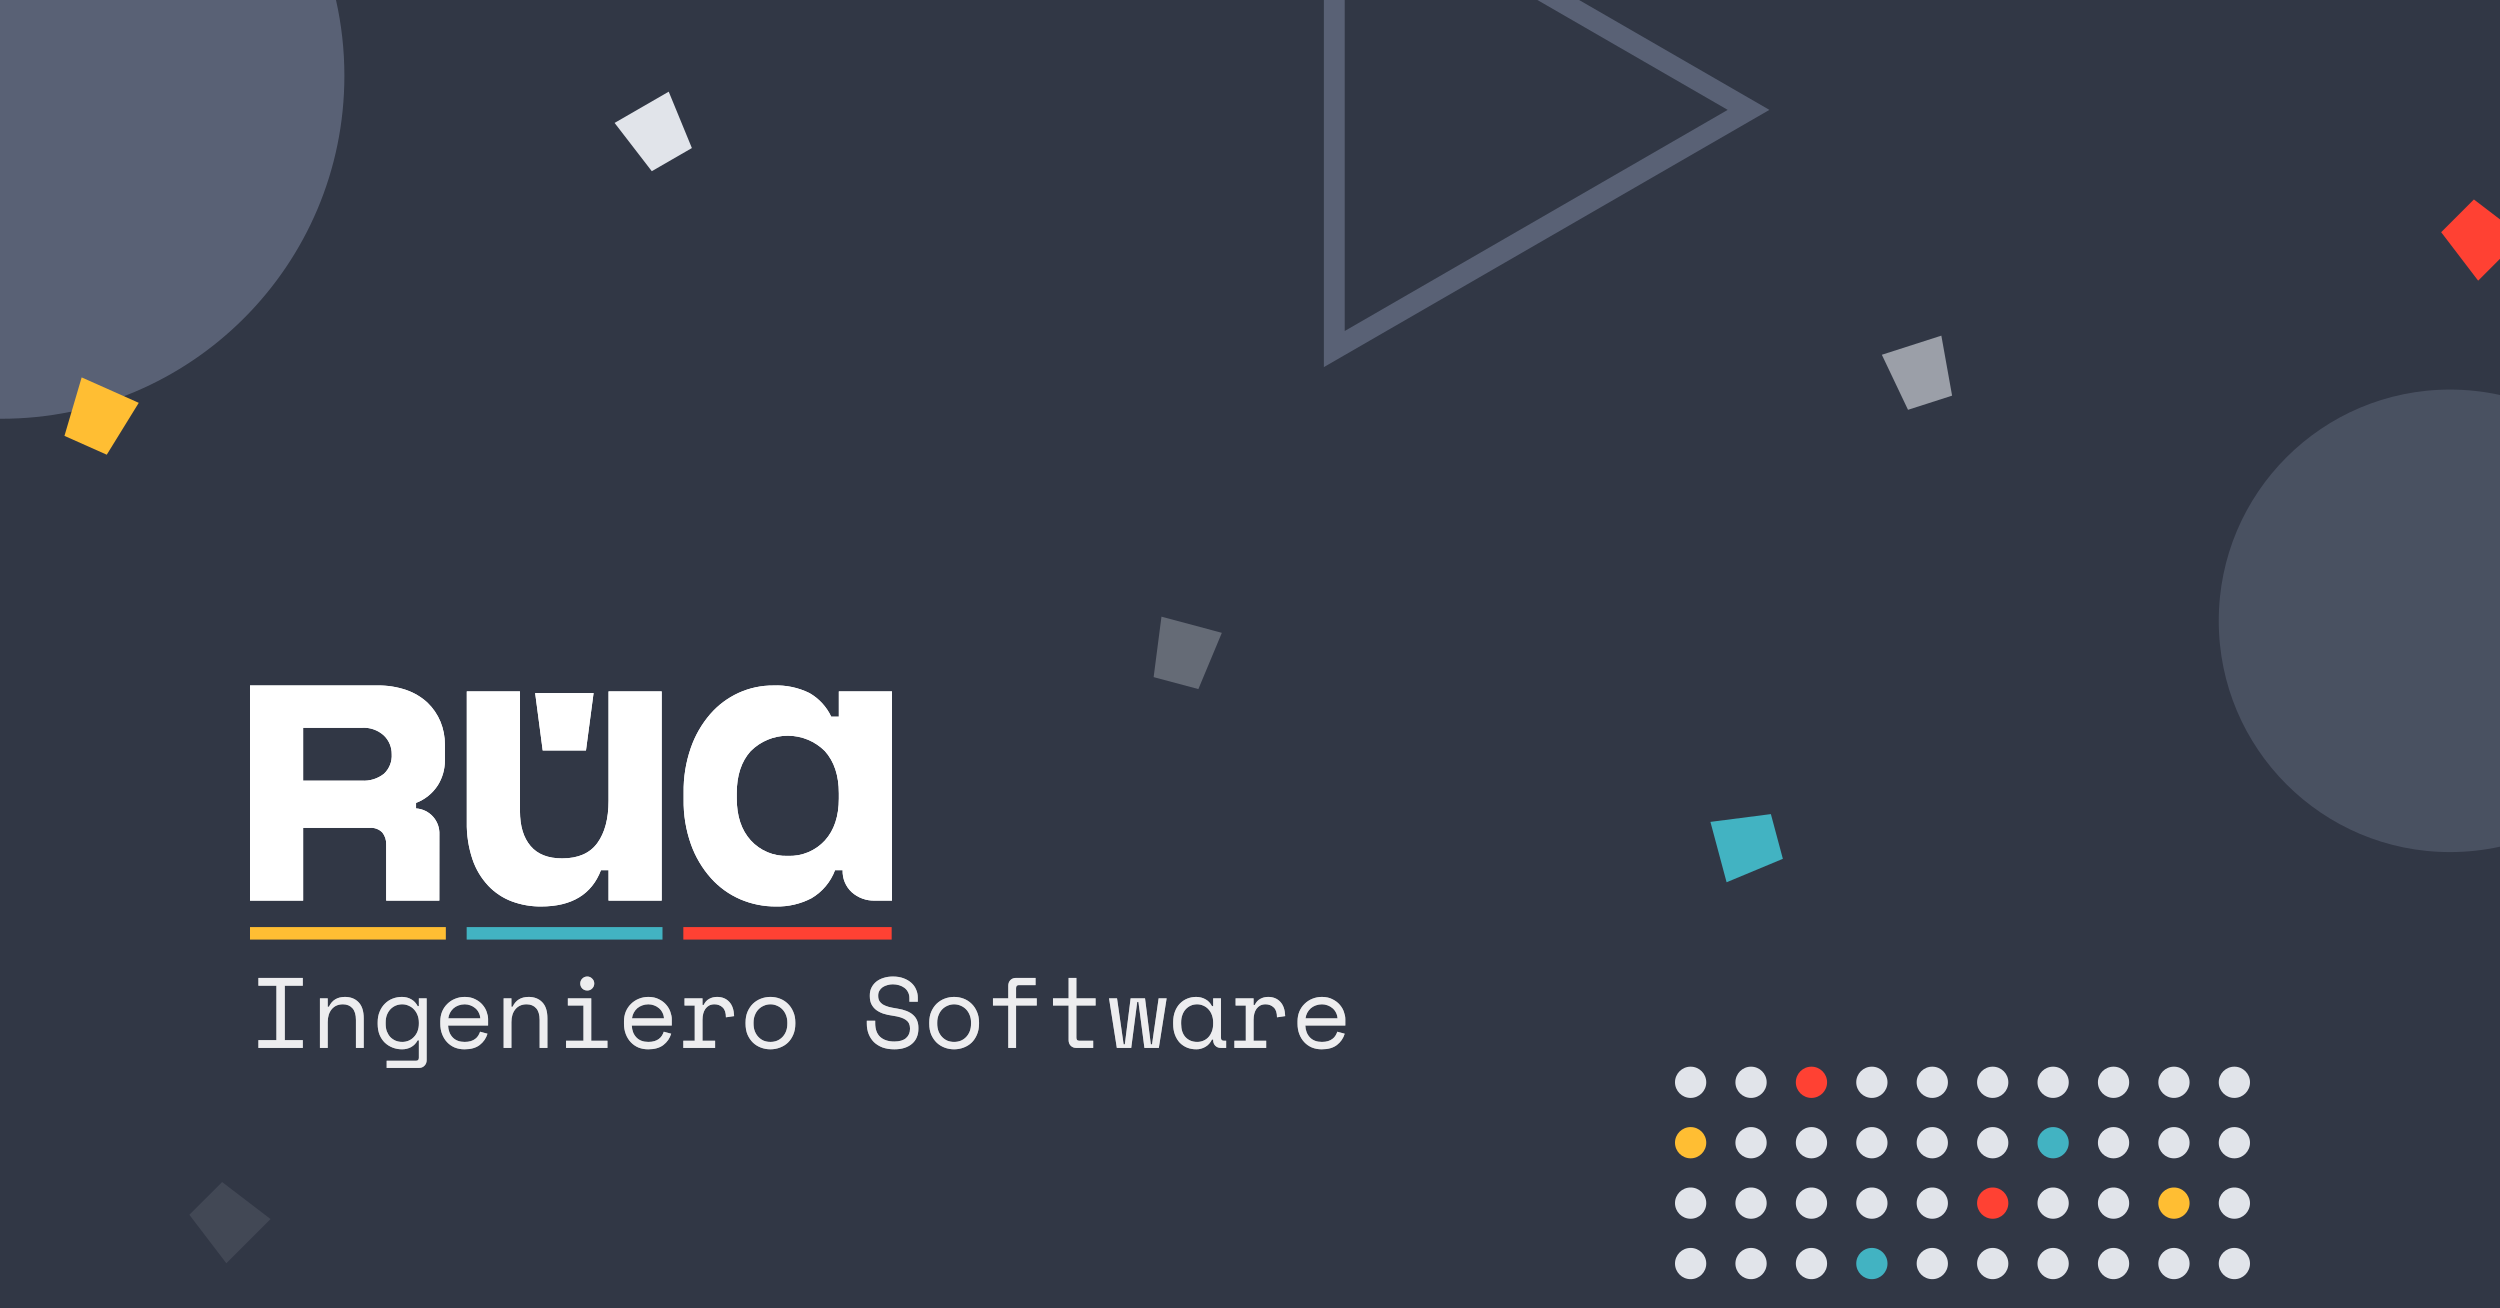 <svg width="1200" height="628" viewBox="0 0 1200 628" fill="none" xmlns="http://www.w3.org/2000/svg">
<rect width="1200" height="628" fill="#313745"/>
<path d="M124.032 469.4H145.344V473.144H136.704V499.256H145.344V503H124.032V499.256H132.672V473.144H124.032V469.4ZM157.311 503H153.567V479.192H157.311V483.224H157.887C159.359 480.088 161.919 478.52 165.567 478.52C168.319 478.52 170.511 479.384 172.143 481.112C173.775 482.808 174.591 485.368 174.591 488.792V503H170.847V489.56C170.847 487.064 170.287 485.192 169.167 483.944C168.047 482.696 166.527 482.072 164.607 482.072C162.335 482.072 160.543 482.856 159.231 484.424C157.951 485.96 157.311 488.024 157.311 490.616V503ZM201.053 499.352H200.477C199.709 500.792 198.653 501.88 197.309 502.616C195.997 503.32 194.557 503.672 192.989 503.672C191.389 503.672 189.885 503.4 188.477 502.856C187.069 502.312 185.821 501.528 184.733 500.504C183.677 499.48 182.829 498.216 182.189 496.712C181.581 495.176 181.277 493.432 181.277 491.48V490.712C181.277 488.792 181.597 487.08 182.237 485.576C182.877 484.04 183.725 482.76 184.781 481.736C185.837 480.68 187.069 479.88 188.477 479.336C189.885 478.792 191.357 478.52 192.893 478.52C194.621 478.52 196.125 478.904 197.405 479.672C198.717 480.408 199.741 481.496 200.477 482.936H201.053V479.192H204.797V508.856C204.797 509.944 204.445 510.84 203.741 511.544C203.069 512.248 202.189 512.6 201.101 512.6H185.597V509.144H199.757C200.621 509.144 201.053 508.664 201.053 507.704V499.352ZM193.085 500.12C194.205 500.12 195.245 499.912 196.205 499.496C197.165 499.08 197.997 498.488 198.701 497.72C199.437 496.952 200.013 496.04 200.429 494.984C200.845 493.896 201.053 492.696 201.053 491.384V490.808C201.053 489.528 200.845 488.36 200.429 487.304C200.013 486.216 199.437 485.288 198.701 484.52C197.997 483.752 197.149 483.16 196.157 482.744C195.197 482.296 194.173 482.072 193.085 482.072C191.965 482.072 190.909 482.28 189.917 482.696C188.957 483.112 188.109 483.704 187.373 484.472C186.669 485.24 186.109 486.152 185.693 487.208C185.309 488.264 185.117 489.432 185.117 490.712V491.48C185.117 492.824 185.309 494.024 185.693 495.08C186.109 496.136 186.669 497.048 187.373 497.816C188.109 498.552 188.957 499.128 189.917 499.544C190.877 499.928 191.933 500.12 193.085 500.12ZM215.084 492.248C215.18 494.616 215.916 496.52 217.292 497.96C218.668 499.4 220.588 500.12 223.052 500.12C224.172 500.12 225.148 499.992 225.98 499.736C226.812 499.48 227.516 499.128 228.092 498.68C228.7 498.232 229.18 497.72 229.532 497.144C229.916 496.536 230.22 495.896 230.444 495.224L233.996 496.184C233.324 498.392 232.076 500.2 230.252 501.608C228.46 502.984 226.028 503.672 222.956 503.672C221.26 503.672 219.692 503.384 218.252 502.808C216.844 502.2 215.628 501.352 214.604 500.264C213.58 499.176 212.78 497.88 212.204 496.376C211.628 494.872 211.34 493.208 211.34 491.384V490.232C211.34 488.568 211.628 487.016 212.204 485.576C212.812 484.136 213.644 482.904 214.7 481.88C215.756 480.824 216.988 480.008 218.396 479.432C219.836 478.824 221.388 478.52 223.052 478.52C225.004 478.52 226.684 478.888 228.092 479.624C229.532 480.328 230.7 481.208 231.596 482.264C232.524 483.32 233.196 484.472 233.612 485.72C234.06 486.968 234.284 488.12 234.284 489.176V492.248H215.084ZM223.052 482.072C221.996 482.072 221.004 482.248 220.076 482.6C219.18 482.92 218.38 483.384 217.676 483.992C217.004 484.6 216.444 485.32 215.996 486.152C215.58 486.952 215.308 487.832 215.18 488.792H230.54C230.476 487.768 230.22 486.84 229.772 486.008C229.356 485.176 228.796 484.472 228.092 483.896C227.42 483.32 226.636 482.872 225.74 482.552C224.876 482.232 223.98 482.072 223.052 482.072ZM245.483 503H241.739V479.192H245.483V483.224H246.059C247.531 480.088 250.091 478.52 253.739 478.52C256.491 478.52 258.683 479.384 260.315 481.112C261.947 482.808 262.763 485.368 262.763 488.792V503H259.019V489.56C259.019 487.064 258.459 485.192 257.339 483.944C256.219 482.696 254.699 482.072 252.779 482.072C250.507 482.072 248.715 482.856 247.403 484.424C246.123 485.96 245.483 488.024 245.483 490.616V503ZM278.521 472.088C278.521 471.16 278.841 470.376 279.481 469.736C280.153 469.064 280.953 468.728 281.881 468.728C282.809 468.728 283.593 469.064 284.233 469.736C284.905 470.376 285.241 471.16 285.241 472.088C285.241 473.016 284.905 473.816 284.233 474.488C283.593 475.128 282.809 475.448 281.881 475.448C280.953 475.448 280.153 475.128 279.481 474.488C278.841 473.816 278.521 473.016 278.521 472.088ZM271.705 499.544H280.057V482.648H272.569V479.192H283.801V499.544H291.577V503H271.705V499.544ZM303.256 492.248C303.352 494.616 304.088 496.52 305.464 497.96C306.84 499.4 308.76 500.12 311.224 500.12C312.344 500.12 313.32 499.992 314.152 499.736C314.984 499.48 315.688 499.128 316.264 498.68C316.872 498.232 317.352 497.72 317.704 497.144C318.088 496.536 318.392 495.896 318.616 495.224L322.168 496.184C321.496 498.392 320.248 500.2 318.424 501.608C316.632 502.984 314.2 503.672 311.128 503.672C309.432 503.672 307.864 503.384 306.424 502.808C305.016 502.2 303.8 501.352 302.776 500.264C301.752 499.176 300.952 497.88 300.376 496.376C299.8 494.872 299.512 493.208 299.512 491.384V490.232C299.512 488.568 299.8 487.016 300.376 485.576C300.984 484.136 301.816 482.904 302.872 481.88C303.928 480.824 305.16 480.008 306.568 479.432C308.008 478.824 309.56 478.52 311.224 478.52C313.176 478.52 314.856 478.888 316.264 479.624C317.704 480.328 318.872 481.208 319.768 482.264C320.696 483.32 321.368 484.472 321.784 485.72C322.232 486.968 322.456 488.12 322.456 489.176V492.248H303.256ZM311.224 482.072C310.168 482.072 309.176 482.248 308.248 482.6C307.352 482.92 306.552 483.384 305.848 483.992C305.176 484.6 304.616 485.32 304.168 486.152C303.752 486.952 303.48 487.832 303.352 488.792H318.712C318.648 487.768 318.392 486.84 317.944 486.008C317.528 485.176 316.968 484.472 316.264 483.896C315.592 483.32 314.808 482.872 313.912 482.552C313.048 482.232 312.152 482.072 311.224 482.072ZM328.566 479.192H337.206V482.36H337.782C338.39 481.048 339.254 480.088 340.374 479.48C341.494 478.84 342.774 478.52 344.214 478.52C346.614 478.52 348.55 479.304 350.022 480.872C351.494 482.44 352.278 484.728 352.374 487.736L348.438 488.312C348.438 486.104 347.91 484.52 346.854 483.56C345.798 482.568 344.502 482.072 342.966 482.072C341.974 482.072 341.11 482.264 340.374 482.648C339.67 483.032 339.078 483.56 338.598 484.232C338.118 484.904 337.766 485.688 337.542 486.584C337.318 487.48 337.206 488.44 337.206 489.464V499.544H343.254V503H327.99V499.544H333.462V482.648H328.566V479.192ZM381.765 491.384C381.765 493.368 381.429 495.128 380.757 496.664C380.117 498.168 379.253 499.448 378.165 500.504C377.077 501.528 375.797 502.312 374.325 502.856C372.885 503.4 371.381 503.672 369.813 503.672C368.213 503.672 366.693 503.4 365.253 502.856C363.813 502.312 362.549 501.528 361.461 500.504C360.373 499.448 359.493 498.168 358.821 496.664C358.181 495.128 357.861 493.368 357.861 491.384V490.808C357.861 488.856 358.181 487.128 358.821 485.624C359.493 484.088 360.373 482.792 361.461 481.736C362.581 480.68 363.861 479.88 365.301 479.336C366.741 478.792 368.245 478.52 369.813 478.52C371.381 478.52 372.885 478.792 374.325 479.336C375.765 479.88 377.029 480.68 378.117 481.736C379.237 482.792 380.117 484.088 380.757 485.624C381.429 487.128 381.765 488.856 381.765 490.808V491.384ZM369.813 500.12C370.965 500.12 372.021 499.928 372.981 499.544C373.973 499.128 374.837 498.536 375.573 497.768C376.309 497 376.885 496.088 377.301 495.032C377.717 493.944 377.925 492.728 377.925 491.384V490.808C377.925 489.528 377.717 488.36 377.301 487.304C376.885 486.216 376.309 485.288 375.573 484.52C374.837 483.752 373.973 483.16 372.981 482.744C371.989 482.296 370.933 482.072 369.813 482.072C368.693 482.072 367.637 482.296 366.645 482.744C365.653 483.16 364.789 483.752 364.053 484.52C363.317 485.288 362.741 486.216 362.325 487.304C361.909 488.36 361.701 489.528 361.701 490.808V491.384C361.701 492.728 361.909 493.944 362.325 495.032C362.741 496.088 363.317 497 364.053 497.768C364.789 498.536 365.637 499.128 366.597 499.544C367.589 499.928 368.661 500.12 369.813 500.12ZM436.514 479.096C436.514 478.008 436.29 477.048 435.842 476.216C435.426 475.384 434.85 474.696 434.114 474.152C433.378 473.608 432.53 473.192 431.57 472.904C430.61 472.616 429.602 472.472 428.546 472.472C427.618 472.472 426.738 472.6 425.906 472.856C425.074 473.08 424.322 473.416 423.65 473.864C423.01 474.312 422.498 474.872 422.114 475.544C421.73 476.184 421.538 476.936 421.538 477.8V478.088C421.538 479.016 421.73 479.816 422.114 480.488C422.498 481.128 423.058 481.688 423.794 482.168C424.562 482.616 425.506 483 426.626 483.32C427.746 483.608 429.058 483.864 430.562 484.088C434.082 484.632 436.674 485.672 438.338 487.208C440.002 488.712 440.834 490.744 440.834 493.304V493.88C440.834 495.32 440.578 496.648 440.066 497.864C439.586 499.048 438.85 500.072 437.858 500.936C436.898 501.8 435.698 502.472 434.258 502.952C432.818 503.432 431.154 503.672 429.266 503.672C427.122 503.672 425.218 503.368 423.554 502.76C421.922 502.12 420.546 501.256 419.426 500.168C418.338 499.048 417.506 497.752 416.93 496.28C416.354 494.776 416.066 493.144 416.066 491.384V489.944H420.098V491.096C420.098 494.04 420.898 496.248 422.498 497.72C424.13 499.192 426.386 499.928 429.266 499.928C431.762 499.928 433.634 499.384 434.882 498.296C436.162 497.176 436.802 495.704 436.802 493.88V493.592C436.802 491.832 436.146 490.488 434.834 489.56C433.554 488.632 431.458 487.96 428.546 487.544C426.85 487.32 425.314 486.984 423.938 486.536C422.594 486.056 421.442 485.448 420.482 484.712C419.522 483.944 418.786 483.032 418.274 481.976C417.762 480.92 417.506 479.672 417.506 478.232V477.656C417.506 476.344 417.778 475.144 418.322 474.056C418.866 472.968 419.618 472.024 420.578 471.224C421.57 470.424 422.738 469.816 424.082 469.4C425.458 468.952 426.962 468.728 428.594 468.728C430.482 468.728 432.162 469 433.634 469.544C435.138 470.088 436.402 470.824 437.426 471.752C438.45 472.648 439.218 473.72 439.73 474.968C440.274 476.184 440.546 477.464 440.546 478.808V480.824H436.514V479.096ZM469.937 491.384C469.937 493.368 469.601 495.128 468.929 496.664C468.289 498.168 467.425 499.448 466.337 500.504C465.249 501.528 463.969 502.312 462.497 502.856C461.057 503.4 459.553 503.672 457.985 503.672C456.385 503.672 454.865 503.4 453.425 502.856C451.985 502.312 450.721 501.528 449.633 500.504C448.545 499.448 447.665 498.168 446.993 496.664C446.353 495.128 446.033 493.368 446.033 491.384V490.808C446.033 488.856 446.353 487.128 446.993 485.624C447.665 484.088 448.545 482.792 449.633 481.736C450.753 480.68 452.033 479.88 453.473 479.336C454.913 478.792 456.417 478.52 457.985 478.52C459.553 478.52 461.057 478.792 462.497 479.336C463.937 479.88 465.201 480.68 466.289 481.736C467.409 482.792 468.289 484.088 468.929 485.624C469.601 487.128 469.937 488.856 469.937 490.808V491.384ZM457.985 500.12C459.137 500.12 460.193 499.928 461.153 499.544C462.145 499.128 463.009 498.536 463.745 497.768C464.481 497 465.057 496.088 465.473 495.032C465.889 493.944 466.097 492.728 466.097 491.384V490.808C466.097 489.528 465.889 488.36 465.473 487.304C465.057 486.216 464.481 485.288 463.745 484.52C463.009 483.752 462.145 483.16 461.153 482.744C460.161 482.296 459.105 482.072 457.985 482.072C456.865 482.072 455.809 482.296 454.817 482.744C453.825 483.16 452.961 483.752 452.225 484.52C451.489 485.288 450.913 486.216 450.497 487.304C450.081 488.36 449.873 489.528 449.873 490.808V491.384C449.873 492.728 450.081 493.944 450.497 495.032C450.913 496.088 451.489 497 452.225 497.768C452.961 498.536 453.809 499.128 454.769 499.544C455.761 499.928 456.833 500.12 457.985 500.12ZM476.624 479.192H483.968V473.144C483.968 472.056 484.304 471.16 484.976 470.456C485.68 469.752 486.576 469.4 487.664 469.4H497.072V472.856H489.008C488.144 472.856 487.712 473.336 487.712 474.296V479.192H497.648V482.648H487.712V503H483.968V482.648H476.624V479.192ZM505.438 479.192H512.926V469.4H516.67V479.192H525.886V482.648H516.67V498.104C516.67 499.064 517.102 499.544 517.966 499.544H524.734V503H516.622C515.534 503 514.638 502.648 513.934 501.944C513.262 501.24 512.926 500.344 512.926 499.256V482.648H505.438V479.192ZM556.237 503H549.325L546.445 480.92H545.869L542.989 503H536.077L532.333 479.192H536.173L539.341 501.272H539.917L542.701 479.192H549.613L552.397 501.272H552.973L556.141 479.192H559.981L556.237 503ZM582.315 498.968H581.739C580.971 500.568 579.899 501.752 578.523 502.52C577.179 503.288 575.755 503.672 574.251 503.672C572.683 503.672 571.227 503.416 569.883 502.904C568.539 502.36 567.355 501.576 566.331 500.552C565.339 499.496 564.555 498.216 563.979 496.712C563.403 495.208 563.115 493.464 563.115 491.48V490.712C563.115 488.76 563.403 487.032 563.979 485.528C564.555 484.024 565.339 482.76 566.331 481.736C567.355 480.68 568.539 479.88 569.883 479.336C571.227 478.792 572.651 478.52 574.155 478.52C575.787 478.52 577.259 478.888 578.571 479.624C579.915 480.328 580.971 481.432 581.739 482.936H582.315V479.192H586.059V498.104C586.059 499.064 586.491 499.544 587.355 499.544H588.555V503H586.011C584.923 503 584.027 502.648 583.323 501.944C582.651 501.24 582.315 500.344 582.315 499.256V498.968ZM574.635 500.12C575.755 500.12 576.779 499.912 577.707 499.496C578.667 499.08 579.483 498.488 580.155 497.72C580.827 496.952 581.355 496.04 581.739 494.984C582.123 493.896 582.315 492.696 582.315 491.384V490.808C582.315 489.528 582.123 488.36 581.739 487.304C581.355 486.216 580.811 485.288 580.107 484.52C579.435 483.752 578.619 483.16 577.659 482.744C576.731 482.296 575.723 482.072 574.635 482.072C573.515 482.072 572.491 482.28 571.563 482.696C570.635 483.112 569.819 483.704 569.115 484.472C568.443 485.208 567.915 486.12 567.531 487.208C567.147 488.264 566.955 489.432 566.955 490.712V491.48C566.955 494.2 567.659 496.328 569.067 497.864C570.507 499.368 572.363 500.12 574.635 500.12ZM593.082 479.192H601.722V482.36H602.298C602.906 481.048 603.77 480.088 604.89 479.48C606.01 478.84 607.29 478.52 608.73 478.52C611.13 478.52 613.066 479.304 614.538 480.872C616.01 482.44 616.794 484.728 616.89 487.736L612.954 488.312C612.954 486.104 612.426 484.52 611.37 483.56C610.314 482.568 609.018 482.072 607.482 482.072C606.49 482.072 605.626 482.264 604.89 482.648C604.186 483.032 603.594 483.56 603.114 484.232C602.634 484.904 602.282 485.688 602.058 486.584C601.834 487.48 601.722 488.44 601.722 489.464V499.544H607.77V503H592.506V499.544H597.978V482.648H593.082V479.192ZM626.553 492.248C626.649 494.616 627.385 496.52 628.761 497.96C630.137 499.4 632.057 500.12 634.521 500.12C635.641 500.12 636.617 499.992 637.449 499.736C638.281 499.48 638.985 499.128 639.561 498.68C640.169 498.232 640.649 497.72 641.001 497.144C641.385 496.536 641.689 495.896 641.913 495.224L645.465 496.184C644.793 498.392 643.545 500.2 641.721 501.608C639.929 502.984 637.497 503.672 634.425 503.672C632.729 503.672 631.161 503.384 629.721 502.808C628.313 502.2 627.097 501.352 626.073 500.264C625.049 499.176 624.249 497.88 623.673 496.376C623.097 494.872 622.809 493.208 622.809 491.384V490.232C622.809 488.568 623.097 487.016 623.673 485.576C624.281 484.136 625.113 482.904 626.169 481.88C627.225 480.824 628.457 480.008 629.865 479.432C631.305 478.824 632.857 478.52 634.521 478.52C636.473 478.52 638.153 478.888 639.561 479.624C641.001 480.328 642.169 481.208 643.065 482.264C643.993 483.32 644.665 484.472 645.081 485.72C645.529 486.968 645.753 488.12 645.753 489.176V492.248H626.553ZM634.521 482.072C633.465 482.072 632.473 482.248 631.545 482.6C630.649 482.92 629.849 483.384 629.145 483.992C628.473 484.6 627.913 485.32 627.465 486.152C627.049 486.952 626.777 487.832 626.649 488.792H642.009C641.945 487.768 641.689 486.84 641.241 486.008C640.825 485.176 640.265 484.472 639.561 483.896C638.889 483.32 638.105 482.872 637.209 482.552C636.345 482.232 635.449 482.072 634.521 482.072Z" fill="white" fill-opacity="0.7"/>
<path d="M210.878 432.281H185.37V405.355C185.467 403.28 184.813 401.239 183.528 399.606C182.745 398.807 181.793 398.192 180.742 397.807C179.692 397.422 178.569 397.276 177.454 397.379H145.508V432.281H120V329.033H181.099C185.862 328.941 190.604 329.688 195.108 331.24C198.866 332.541 202.313 334.61 205.23 337.313C207.895 339.887 210.004 342.981 211.425 346.403C212.855 349.911 213.578 353.668 213.551 357.456V365.048C213.563 369.242 212.391 373.354 210.17 376.912C207.679 380.786 204.01 383.76 199.703 385.394V388.046C202.844 388.25 205.778 389.68 207.873 392.028C209.967 394.377 211.054 397.455 210.899 400.598L210.878 432.281ZM145.508 374.705H173.567C177.447 374.99 181.292 373.805 184.338 371.385C185.598 370.19 186.581 368.733 187.218 367.117C187.854 365.501 188.129 363.765 188.022 362.032V362.032C188.043 360.372 187.727 358.725 187.094 357.191C186.461 355.656 185.523 354.266 184.338 353.104C182.895 351.774 181.194 350.754 179.342 350.107C177.49 349.459 175.525 349.198 173.567 349.338H145.508V374.705Z" fill="white"/>
<path d="M292.1 331.867H317.609V432.281H292.1V417.705H288.456C284.002 429.312 274.42 435.115 259.709 435.115C254.944 435.156 250.211 434.333 245.74 432.686C241.439 431.086 237.561 428.524 234.403 425.195C230.994 421.571 228.405 417.256 226.811 412.542C224.869 406.773 223.938 400.712 224.058 394.626V331.867H249.586V389.362C249.586 396.502 251.273 402.069 254.648 406.064C258.022 410.059 263.083 412.05 269.831 412.036C277.524 412.036 283.159 409.573 286.735 404.647C290.312 399.721 292.1 392.972 292.1 384.402V331.867ZM256.875 332.677H284.913L281.269 360.21H260.498L256.875 332.677Z" fill="white"/>
<path d="M400.815 417.705C398.692 423.36 394.689 428.114 389.477 431.167C384.231 433.892 378.382 435.25 372.472 435.115C366.594 435.152 360.771 433.981 355.365 431.674C349.996 429.36 345.195 425.906 341.295 421.551C337.077 416.822 333.812 411.323 331.679 405.355C329.211 398.405 328.011 391.068 328.136 383.694V380.454C328.021 373.155 329.185 365.892 331.578 358.995C333.63 353.056 336.79 347.56 340.89 342.799C344.66 338.451 349.32 334.965 354.555 332.576C359.8 330.197 365.499 328.988 371.257 329.033C377.241 328.775 383.194 330.028 388.566 332.677C393.12 335.3 396.76 339.257 398.992 344.014H402.637V331.867H428.145V401.914C428.145 411.969 428.145 416.085 428.145 432.281H420.047C415.917 432.448 411.885 430.995 408.811 428.232C407.371 426.894 406.237 425.26 405.486 423.443C404.734 421.627 404.384 419.669 404.459 417.705H400.815ZM378.14 410.821C381.469 410.96 384.787 410.37 387.864 409.094C390.941 407.818 393.703 405.886 395.956 403.432C400.41 398.506 402.637 391.791 402.637 383.289V380.778C402.637 372.276 400.41 365.527 395.956 360.534C393.618 358.19 390.841 356.331 387.784 355.063C384.727 353.794 381.45 353.142 378.14 353.142C374.831 353.142 371.553 353.794 368.496 355.063C365.439 356.331 362.663 358.19 360.325 360.534C355.871 365.46 353.644 372.208 353.644 380.778V383.208C353.644 391.71 355.871 398.425 360.325 403.351C362.569 405.821 365.327 407.77 368.405 409.061C371.483 410.352 374.806 410.952 378.14 410.821Z" fill="white"/>
<path d="M124.032 469.4H145.344V473.144H136.704V499.256H145.344V503H124.032V499.256H132.672V473.144H124.032V469.4ZM157.311 503H153.567V479.192H157.311V483.224H157.887C159.359 480.088 161.919 478.52 165.567 478.52C168.319 478.52 170.511 479.384 172.143 481.112C173.775 482.808 174.591 485.368 174.591 488.792V503H170.847V489.56C170.847 487.064 170.287 485.192 169.167 483.944C168.047 482.696 166.527 482.072 164.607 482.072C162.335 482.072 160.543 482.856 159.231 484.424C157.951 485.96 157.311 488.024 157.311 490.616V503ZM201.053 499.352H200.477C199.709 500.792 198.653 501.88 197.309 502.616C195.997 503.32 194.557 503.672 192.989 503.672C191.389 503.672 189.885 503.4 188.477 502.856C187.069 502.312 185.821 501.528 184.733 500.504C183.677 499.48 182.829 498.216 182.189 496.712C181.581 495.176 181.277 493.432 181.277 491.48V490.712C181.277 488.792 181.597 487.08 182.237 485.576C182.877 484.04 183.725 482.76 184.781 481.736C185.837 480.68 187.069 479.88 188.477 479.336C189.885 478.792 191.357 478.52 192.893 478.52C194.621 478.52 196.125 478.904 197.405 479.672C198.717 480.408 199.741 481.496 200.477 482.936H201.053V479.192H204.797V508.856C204.797 509.944 204.445 510.84 203.741 511.544C203.069 512.248 202.189 512.6 201.101 512.6H185.597V509.144H199.757C200.621 509.144 201.053 508.664 201.053 507.704V499.352ZM193.085 500.12C194.205 500.12 195.245 499.912 196.205 499.496C197.165 499.08 197.997 498.488 198.701 497.72C199.437 496.952 200.013 496.04 200.429 494.984C200.845 493.896 201.053 492.696 201.053 491.384V490.808C201.053 489.528 200.845 488.36 200.429 487.304C200.013 486.216 199.437 485.288 198.701 484.52C197.997 483.752 197.149 483.16 196.157 482.744C195.197 482.296 194.173 482.072 193.085 482.072C191.965 482.072 190.909 482.28 189.917 482.696C188.957 483.112 188.109 483.704 187.373 484.472C186.669 485.24 186.109 486.152 185.693 487.208C185.309 488.264 185.117 489.432 185.117 490.712V491.48C185.117 492.824 185.309 494.024 185.693 495.08C186.109 496.136 186.669 497.048 187.373 497.816C188.109 498.552 188.957 499.128 189.917 499.544C190.877 499.928 191.933 500.12 193.085 500.12ZM215.084 492.248C215.18 494.616 215.916 496.52 217.292 497.96C218.668 499.4 220.588 500.12 223.052 500.12C224.172 500.12 225.148 499.992 225.98 499.736C226.812 499.48 227.516 499.128 228.092 498.68C228.7 498.232 229.18 497.72 229.532 497.144C229.916 496.536 230.22 495.896 230.444 495.224L233.996 496.184C233.324 498.392 232.076 500.2 230.252 501.608C228.46 502.984 226.028 503.672 222.956 503.672C221.26 503.672 219.692 503.384 218.252 502.808C216.844 502.2 215.628 501.352 214.604 500.264C213.58 499.176 212.78 497.88 212.204 496.376C211.628 494.872 211.34 493.208 211.34 491.384V490.232C211.34 488.568 211.628 487.016 212.204 485.576C212.812 484.136 213.644 482.904 214.7 481.88C215.756 480.824 216.988 480.008 218.396 479.432C219.836 478.824 221.388 478.52 223.052 478.52C225.004 478.52 226.684 478.888 228.092 479.624C229.532 480.328 230.7 481.208 231.596 482.264C232.524 483.32 233.196 484.472 233.612 485.72C234.06 486.968 234.284 488.12 234.284 489.176V492.248H215.084ZM223.052 482.072C221.996 482.072 221.004 482.248 220.076 482.6C219.18 482.92 218.38 483.384 217.676 483.992C217.004 484.6 216.444 485.32 215.996 486.152C215.58 486.952 215.308 487.832 215.18 488.792H230.54C230.476 487.768 230.22 486.84 229.772 486.008C229.356 485.176 228.796 484.472 228.092 483.896C227.42 483.32 226.636 482.872 225.74 482.552C224.876 482.232 223.98 482.072 223.052 482.072ZM245.483 503H241.739V479.192H245.483V483.224H246.059C247.531 480.088 250.091 478.52 253.739 478.52C256.491 478.52 258.683 479.384 260.315 481.112C261.947 482.808 262.763 485.368 262.763 488.792V503H259.019V489.56C259.019 487.064 258.459 485.192 257.339 483.944C256.219 482.696 254.699 482.072 252.779 482.072C250.507 482.072 248.715 482.856 247.403 484.424C246.123 485.96 245.483 488.024 245.483 490.616V503ZM278.521 472.088C278.521 471.16 278.841 470.376 279.481 469.736C280.153 469.064 280.953 468.728 281.881 468.728C282.809 468.728 283.593 469.064 284.233 469.736C284.905 470.376 285.241 471.16 285.241 472.088C285.241 473.016 284.905 473.816 284.233 474.488C283.593 475.128 282.809 475.448 281.881 475.448C280.953 475.448 280.153 475.128 279.481 474.488C278.841 473.816 278.521 473.016 278.521 472.088ZM271.705 499.544H280.057V482.648H272.569V479.192H283.801V499.544H291.577V503H271.705V499.544ZM303.256 492.248C303.352 494.616 304.088 496.52 305.464 497.96C306.84 499.4 308.76 500.12 311.224 500.12C312.344 500.12 313.32 499.992 314.152 499.736C314.984 499.48 315.688 499.128 316.264 498.68C316.872 498.232 317.352 497.72 317.704 497.144C318.088 496.536 318.392 495.896 318.616 495.224L322.168 496.184C321.496 498.392 320.248 500.2 318.424 501.608C316.632 502.984 314.2 503.672 311.128 503.672C309.432 503.672 307.864 503.384 306.424 502.808C305.016 502.2 303.8 501.352 302.776 500.264C301.752 499.176 300.952 497.88 300.376 496.376C299.8 494.872 299.512 493.208 299.512 491.384V490.232C299.512 488.568 299.8 487.016 300.376 485.576C300.984 484.136 301.816 482.904 302.872 481.88C303.928 480.824 305.16 480.008 306.568 479.432C308.008 478.824 309.56 478.52 311.224 478.52C313.176 478.52 314.856 478.888 316.264 479.624C317.704 480.328 318.872 481.208 319.768 482.264C320.696 483.32 321.368 484.472 321.784 485.72C322.232 486.968 322.456 488.12 322.456 489.176V492.248H303.256ZM311.224 482.072C310.168 482.072 309.176 482.248 308.248 482.6C307.352 482.92 306.552 483.384 305.848 483.992C305.176 484.6 304.616 485.32 304.168 486.152C303.752 486.952 303.48 487.832 303.352 488.792H318.712C318.648 487.768 318.392 486.84 317.944 486.008C317.528 485.176 316.968 484.472 316.264 483.896C315.592 483.32 314.808 482.872 313.912 482.552C313.048 482.232 312.152 482.072 311.224 482.072ZM328.566 479.192H337.206V482.36H337.782C338.39 481.048 339.254 480.088 340.374 479.48C341.494 478.84 342.774 478.52 344.214 478.52C346.614 478.52 348.55 479.304 350.022 480.872C351.494 482.44 352.278 484.728 352.374 487.736L348.438 488.312C348.438 486.104 347.91 484.52 346.854 483.56C345.798 482.568 344.502 482.072 342.966 482.072C341.974 482.072 341.11 482.264 340.374 482.648C339.67 483.032 339.078 483.56 338.598 484.232C338.118 484.904 337.766 485.688 337.542 486.584C337.318 487.48 337.206 488.44 337.206 489.464V499.544H343.254V503H327.99V499.544H333.462V482.648H328.566V479.192ZM381.765 491.384C381.765 493.368 381.429 495.128 380.757 496.664C380.117 498.168 379.253 499.448 378.165 500.504C377.077 501.528 375.797 502.312 374.325 502.856C372.885 503.4 371.381 503.672 369.813 503.672C368.213 503.672 366.693 503.4 365.253 502.856C363.813 502.312 362.549 501.528 361.461 500.504C360.373 499.448 359.493 498.168 358.821 496.664C358.181 495.128 357.861 493.368 357.861 491.384V490.808C357.861 488.856 358.181 487.128 358.821 485.624C359.493 484.088 360.373 482.792 361.461 481.736C362.581 480.68 363.861 479.88 365.301 479.336C366.741 478.792 368.245 478.52 369.813 478.52C371.381 478.52 372.885 478.792 374.325 479.336C375.765 479.88 377.029 480.68 378.117 481.736C379.237 482.792 380.117 484.088 380.757 485.624C381.429 487.128 381.765 488.856 381.765 490.808V491.384ZM369.813 500.12C370.965 500.12 372.021 499.928 372.981 499.544C373.973 499.128 374.837 498.536 375.573 497.768C376.309 497 376.885 496.088 377.301 495.032C377.717 493.944 377.925 492.728 377.925 491.384V490.808C377.925 489.528 377.717 488.36 377.301 487.304C376.885 486.216 376.309 485.288 375.573 484.52C374.837 483.752 373.973 483.16 372.981 482.744C371.989 482.296 370.933 482.072 369.813 482.072C368.693 482.072 367.637 482.296 366.645 482.744C365.653 483.16 364.789 483.752 364.053 484.52C363.317 485.288 362.741 486.216 362.325 487.304C361.909 488.36 361.701 489.528 361.701 490.808V491.384C361.701 492.728 361.909 493.944 362.325 495.032C362.741 496.088 363.317 497 364.053 497.768C364.789 498.536 365.637 499.128 366.597 499.544C367.589 499.928 368.661 500.12 369.813 500.12ZM436.514 479.096C436.514 478.008 436.29 477.048 435.842 476.216C435.426 475.384 434.85 474.696 434.114 474.152C433.378 473.608 432.53 473.192 431.57 472.904C430.61 472.616 429.602 472.472 428.546 472.472C427.618 472.472 426.738 472.6 425.906 472.856C425.074 473.08 424.322 473.416 423.65 473.864C423.01 474.312 422.498 474.872 422.114 475.544C421.73 476.184 421.538 476.936 421.538 477.8V478.088C421.538 479.016 421.73 479.816 422.114 480.488C422.498 481.128 423.058 481.688 423.794 482.168C424.562 482.616 425.506 483 426.626 483.32C427.746 483.608 429.058 483.864 430.562 484.088C434.082 484.632 436.674 485.672 438.338 487.208C440.002 488.712 440.834 490.744 440.834 493.304V493.88C440.834 495.32 440.578 496.648 440.066 497.864C439.586 499.048 438.85 500.072 437.858 500.936C436.898 501.8 435.698 502.472 434.258 502.952C432.818 503.432 431.154 503.672 429.266 503.672C427.122 503.672 425.218 503.368 423.554 502.76C421.922 502.12 420.546 501.256 419.426 500.168C418.338 499.048 417.506 497.752 416.93 496.28C416.354 494.776 416.066 493.144 416.066 491.384V489.944H420.098V491.096C420.098 494.04 420.898 496.248 422.498 497.72C424.13 499.192 426.386 499.928 429.266 499.928C431.762 499.928 433.634 499.384 434.882 498.296C436.162 497.176 436.802 495.704 436.802 493.88V493.592C436.802 491.832 436.146 490.488 434.834 489.56C433.554 488.632 431.458 487.96 428.546 487.544C426.85 487.32 425.314 486.984 423.938 486.536C422.594 486.056 421.442 485.448 420.482 484.712C419.522 483.944 418.786 483.032 418.274 481.976C417.762 480.92 417.506 479.672 417.506 478.232V477.656C417.506 476.344 417.778 475.144 418.322 474.056C418.866 472.968 419.618 472.024 420.578 471.224C421.57 470.424 422.738 469.816 424.082 469.4C425.458 468.952 426.962 468.728 428.594 468.728C430.482 468.728 432.162 469 433.634 469.544C435.138 470.088 436.402 470.824 437.426 471.752C438.45 472.648 439.218 473.72 439.73 474.968C440.274 476.184 440.546 477.464 440.546 478.808V480.824H436.514V479.096ZM469.937 491.384C469.937 493.368 469.601 495.128 468.929 496.664C468.289 498.168 467.425 499.448 466.337 500.504C465.249 501.528 463.969 502.312 462.497 502.856C461.057 503.4 459.553 503.672 457.985 503.672C456.385 503.672 454.865 503.4 453.425 502.856C451.985 502.312 450.721 501.528 449.633 500.504C448.545 499.448 447.665 498.168 446.993 496.664C446.353 495.128 446.033 493.368 446.033 491.384V490.808C446.033 488.856 446.353 487.128 446.993 485.624C447.665 484.088 448.545 482.792 449.633 481.736C450.753 480.68 452.033 479.88 453.473 479.336C454.913 478.792 456.417 478.52 457.985 478.52C459.553 478.52 461.057 478.792 462.497 479.336C463.937 479.88 465.201 480.68 466.289 481.736C467.409 482.792 468.289 484.088 468.929 485.624C469.601 487.128 469.937 488.856 469.937 490.808V491.384ZM457.985 500.12C459.137 500.12 460.193 499.928 461.153 499.544C462.145 499.128 463.009 498.536 463.745 497.768C464.481 497 465.057 496.088 465.473 495.032C465.889 493.944 466.097 492.728 466.097 491.384V490.808C466.097 489.528 465.889 488.36 465.473 487.304C465.057 486.216 464.481 485.288 463.745 484.52C463.009 483.752 462.145 483.16 461.153 482.744C460.161 482.296 459.105 482.072 457.985 482.072C456.865 482.072 455.809 482.296 454.817 482.744C453.825 483.16 452.961 483.752 452.225 484.52C451.489 485.288 450.913 486.216 450.497 487.304C450.081 488.36 449.873 489.528 449.873 490.808V491.384C449.873 492.728 450.081 493.944 450.497 495.032C450.913 496.088 451.489 497 452.225 497.768C452.961 498.536 453.809 499.128 454.769 499.544C455.761 499.928 456.833 500.12 457.985 500.12ZM476.624 479.192H483.968V473.144C483.968 472.056 484.304 471.16 484.976 470.456C485.68 469.752 486.576 469.4 487.664 469.4H497.072V472.856H489.008C488.144 472.856 487.712 473.336 487.712 474.296V479.192H497.648V482.648H487.712V503H483.968V482.648H476.624V479.192ZM505.438 479.192H512.926V469.4H516.67V479.192H525.886V482.648H516.67V498.104C516.67 499.064 517.102 499.544 517.966 499.544H524.734V503H516.622C515.534 503 514.638 502.648 513.934 501.944C513.262 501.24 512.926 500.344 512.926 499.256V482.648H505.438V479.192ZM556.237 503H549.325L546.445 480.92H545.869L542.989 503H536.077L532.333 479.192H536.173L539.341 501.272H539.917L542.701 479.192H549.613L552.397 501.272H552.973L556.141 479.192H559.981L556.237 503ZM582.315 498.968H581.739C580.971 500.568 579.899 501.752 578.523 502.52C577.179 503.288 575.755 503.672 574.251 503.672C572.683 503.672 571.227 503.416 569.883 502.904C568.539 502.36 567.355 501.576 566.331 500.552C565.339 499.496 564.555 498.216 563.979 496.712C563.403 495.208 563.115 493.464 563.115 491.48V490.712C563.115 488.76 563.403 487.032 563.979 485.528C564.555 484.024 565.339 482.76 566.331 481.736C567.355 480.68 568.539 479.88 569.883 479.336C571.227 478.792 572.651 478.52 574.155 478.52C575.787 478.52 577.259 478.888 578.571 479.624C579.915 480.328 580.971 481.432 581.739 482.936H582.315V479.192H586.059V498.104C586.059 499.064 586.491 499.544 587.355 499.544H588.555V503H586.011C584.923 503 584.027 502.648 583.323 501.944C582.651 501.24 582.315 500.344 582.315 499.256V498.968ZM574.635 500.12C575.755 500.12 576.779 499.912 577.707 499.496C578.667 499.08 579.483 498.488 580.155 497.72C580.827 496.952 581.355 496.04 581.739 494.984C582.123 493.896 582.315 492.696 582.315 491.384V490.808C582.315 489.528 582.123 488.36 581.739 487.304C581.355 486.216 580.811 485.288 580.107 484.52C579.435 483.752 578.619 483.16 577.659 482.744C576.731 482.296 575.723 482.072 574.635 482.072C573.515 482.072 572.491 482.28 571.563 482.696C570.635 483.112 569.819 483.704 569.115 484.472C568.443 485.208 567.915 486.12 567.531 487.208C567.147 488.264 566.955 489.432 566.955 490.712V491.48C566.955 494.2 567.659 496.328 569.067 497.864C570.507 499.368 572.363 500.12 574.635 500.12ZM593.082 479.192H601.722V482.36H602.298C602.906 481.048 603.77 480.088 604.89 479.48C606.01 478.84 607.29 478.52 608.73 478.52C611.13 478.52 613.066 479.304 614.538 480.872C616.01 482.44 616.794 484.728 616.89 487.736L612.954 488.312C612.954 486.104 612.426 484.52 611.37 483.56C610.314 482.568 609.018 482.072 607.482 482.072C606.49 482.072 605.626 482.264 604.89 482.648C604.186 483.032 603.594 483.56 603.114 484.232C602.634 484.904 602.282 485.688 602.058 486.584C601.834 487.48 601.722 488.44 601.722 489.464V499.544H607.77V503H592.506V499.544H597.978V482.648H593.082V479.192ZM626.553 492.248C626.649 494.616 627.385 496.52 628.761 497.96C630.137 499.4 632.057 500.12 634.521 500.12C635.641 500.12 636.617 499.992 637.449 499.736C638.281 499.48 638.985 499.128 639.561 498.68C640.169 498.232 640.649 497.72 641.001 497.144C641.385 496.536 641.689 495.896 641.913 495.224L645.465 496.184C644.793 498.392 643.545 500.2 641.721 501.608C639.929 502.984 637.497 503.672 634.425 503.672C632.729 503.672 631.161 503.384 629.721 502.808C628.313 502.2 627.097 501.352 626.073 500.264C625.049 499.176 624.249 497.88 623.673 496.376C623.097 494.872 622.809 493.208 622.809 491.384V490.232C622.809 488.568 623.097 487.016 623.673 485.576C624.281 484.136 625.113 482.904 626.169 481.88C627.225 480.824 628.457 480.008 629.865 479.432C631.305 478.824 632.857 478.52 634.521 478.52C636.473 478.52 638.153 478.888 639.561 479.624C641.001 480.328 642.169 481.208 643.065 482.264C643.993 483.32 644.665 484.472 645.081 485.72C645.529 486.968 645.753 488.12 645.753 489.176V492.248H626.553ZM634.521 482.072C633.465 482.072 632.473 482.248 631.545 482.6C630.649 482.92 629.849 483.384 629.145 483.992C628.473 484.6 627.913 485.32 627.465 486.152C627.049 486.952 626.777 487.832 626.649 488.792H642.009C641.945 487.768 641.689 486.84 641.241 486.008C640.825 485.176 640.265 484.472 639.561 483.896C638.889 483.32 638.105 482.872 637.209 482.552C636.345 482.232 635.449 482.072 634.521 482.072Z" fill="white" fill-opacity="0.7"/>
<path d="M210.878 432.281H185.37V405.355C185.467 403.28 184.813 401.239 183.528 399.606C182.745 398.807 181.793 398.192 180.742 397.807C179.692 397.422 178.569 397.276 177.454 397.379H145.508V432.281H120V329.033H181.099C185.862 328.941 190.604 329.688 195.108 331.24C198.866 332.541 202.313 334.61 205.23 337.313C207.895 339.887 210.004 342.981 211.425 346.403C212.855 349.911 213.578 353.668 213.551 357.456V365.048C213.563 369.242 212.391 373.354 210.17 376.912C207.679 380.786 204.01 383.76 199.703 385.394V388.046C202.844 388.25 205.778 389.68 207.873 392.028C209.967 394.377 211.054 397.455 210.899 400.598L210.878 432.281ZM145.508 374.705H173.567C177.447 374.99 181.292 373.805 184.338 371.385C185.598 370.19 186.581 368.733 187.218 367.117C187.854 365.501 188.129 363.765 188.022 362.032V362.032C188.043 360.372 187.727 358.725 187.094 357.191C186.461 355.656 185.523 354.266 184.338 353.104C182.895 351.774 181.194 350.754 179.342 350.107C177.49 349.459 175.525 349.198 173.567 349.338H145.508V374.705Z" fill="white"/>
<path d="M292.1 331.867H317.609V432.281H292.1V417.705H288.456C284.002 429.312 274.42 435.115 259.709 435.115C254.944 435.156 250.211 434.333 245.74 432.686C241.439 431.086 237.561 428.524 234.403 425.195C230.994 421.571 228.405 417.256 226.811 412.542C224.869 406.773 223.938 400.712 224.058 394.626V331.867H249.586V389.362C249.586 396.502 251.273 402.069 254.648 406.064C258.022 410.059 263.083 412.05 269.831 412.036C277.524 412.036 283.159 409.573 286.735 404.647C290.312 399.721 292.1 392.972 292.1 384.402V331.867ZM256.875 332.677H284.913L281.269 360.21H260.498L256.875 332.677Z" fill="white"/>
<path d="M400.815 417.705C398.692 423.36 394.689 428.114 389.477 431.167C384.231 433.892 378.382 435.25 372.472 435.115C366.594 435.152 360.771 433.981 355.365 431.674C349.996 429.36 345.195 425.906 341.295 421.551C337.077 416.822 333.812 411.323 331.679 405.355C329.211 398.405 328.011 391.068 328.136 383.694V380.454C328.021 373.155 329.185 365.892 331.578 358.995C333.63 353.056 336.79 347.56 340.89 342.799C344.66 338.451 349.32 334.965 354.555 332.576C359.8 330.197 365.499 328.988 371.257 329.033C377.241 328.775 383.194 330.028 388.566 332.677C393.12 335.3 396.76 339.257 398.992 344.014H402.637V331.867H428.145V401.914C428.145 411.969 428.145 416.085 428.145 432.281H420.047C415.917 432.448 411.885 430.995 408.811 428.232C407.371 426.894 406.237 425.26 405.486 423.443C404.734 421.627 404.384 419.669 404.459 417.705H400.815ZM378.14 410.821C381.469 410.96 384.787 410.37 387.864 409.094C390.941 407.818 393.703 405.886 395.956 403.432C400.41 398.506 402.637 391.791 402.637 383.289V380.778C402.637 372.276 400.41 365.527 395.956 360.534C393.618 358.19 390.841 356.331 387.784 355.063C384.727 353.794 381.45 353.142 378.14 353.142C374.831 353.142 371.553 353.794 368.496 355.063C365.439 356.331 362.663 358.19 360.325 360.534C355.871 365.46 353.644 372.208 353.644 380.778V383.208C353.644 391.71 355.871 398.425 360.325 403.351C362.569 405.821 365.327 407.77 368.405 409.061C371.483 410.352 374.806 410.952 378.14 410.821Z" fill="white"/>
<circle cx="811.5" cy="606.5" r="7.5" fill="#E1E4EA"/>
<circle cx="811.5" cy="577.5" r="7.5" fill="#E1E4EA"/>
<circle cx="811.5" cy="548.5" r="7.5" fill="#FFBE33"/>
<circle cx="811.5" cy="519.5" r="7.5" fill="#E1E4EA"/>
<circle cx="840.5" cy="606.5" r="7.5" fill="#E1E4EA"/>
<circle cx="840.5" cy="577.5" r="7.5" fill="#E1E4EA"/>
<circle cx="840.5" cy="548.5" r="7.5" fill="#E1E4EA"/>
<circle cx="840.5" cy="519.5" r="7.5" fill="#E1E4EA"/>
<circle cx="869.5" cy="606.5" r="7.5" fill="#E1E4EA"/>
<circle cx="869.5" cy="577.5" r="7.5" fill="#E1E4EA"/>
<circle cx="869.5" cy="548.5" r="7.5" fill="#E1E4EA"/>
<circle cx="869.5" cy="519.5" r="7.5" fill="#FF4133"/>
<circle cx="898.5" cy="606.5" r="7.5" fill="#42B3C2"/>
<circle cx="898.5" cy="577.5" r="7.5" fill="#E1E4EA"/>
<circle cx="898.5" cy="548.5" r="7.5" fill="#E1E4EA"/>
<circle cx="898.5" cy="519.5" r="7.5" fill="#E1E4EA"/>
<circle cx="927.5" cy="606.5" r="7.5" fill="#E1E4EA"/>
<circle cx="927.5" cy="577.5" r="7.5" fill="#E1E4EA"/>
<circle cx="927.5" cy="548.5" r="7.5" fill="#E1E4EA"/>
<circle cx="927.5" cy="519.5" r="7.5" fill="#E1E4EA"/>
<circle cx="956.5" cy="606.5" r="7.5" fill="#E1E4EA"/>
<circle cx="956.5" cy="577.5" r="7.5" fill="#FF4133"/>
<circle cx="956.5" cy="548.5" r="7.5" fill="#E1E4EA"/>
<circle cx="956.5" cy="519.5" r="7.5" fill="#E1E4EA"/>
<circle cx="985.5" cy="606.5" r="7.5" fill="#E1E4EA"/>
<circle cx="985.5" cy="577.5" r="7.5" fill="#E1E4EA"/>
<circle cx="985.5" cy="548.5" r="7.5" fill="#42B3C2"/>
<circle cx="985.5" cy="519.5" r="7.5" fill="#E1E4EA"/>
<circle cx="1014.5" cy="606.5" r="7.5" fill="#E1E4EA"/>
<circle cx="1014.5" cy="577.5" r="7.5" fill="#E1E4EA"/>
<circle cx="1014.5" cy="548.5" r="7.5" fill="#E1E4EA"/>
<circle cx="1014.5" cy="519.5" r="7.5" fill="#E1E4EA"/>
<circle cx="1043.5" cy="606.5" r="7.5" fill="#E1E4EA"/>
<circle cx="1043.5" cy="577.5" r="7.5" fill="#FFBE33"/>
<circle cx="1043.5" cy="548.5" r="7.5" fill="#E1E4EA"/>
<circle cx="1043.5" cy="519.5" r="7.5" fill="#E1E4EA"/>
<circle cx="1072.5" cy="606.5" r="7.5" fill="#E1E4EA"/>
<circle cx="1072.5" cy="577.5" r="7.5" fill="#E1E4EA"/>
<circle cx="1072.5" cy="548.5" r="7.5" fill="#E1E4EA"/>
<circle cx="1072.5" cy="519.5" r="7.5" fill="#E1E4EA"/>
<path fill-rule="evenodd" clip-rule="evenodd" d="M165.301 36.366C165.301 127.291 91.592 201 0.667 201C0.444 201 0.222 201 0 200.999V0H161.271C163.909 11.699 165.301 23.87 165.301 36.366Z" fill="#828DA6" fill-opacity="0.5"/>
<line x1="224" y1="448" x2="318" y2="448" stroke="#42B3C2" stroke-width="6"/>
<line x1="120" y1="448" x2="214" y2="448" stroke="#FFBE33" stroke-width="6"/>
<line x1="328" y1="448" x2="428" y2="448" stroke="#FF4133" stroke-width="6"/>
<path d="M320.981 44L295 59L312.858 82.176L332.104 71.064L320.981 44Z" fill="#E1E4EA"/>
<path d="M931.847 161.107L903.284 170.283L915.846 196.707L937.004 189.909L931.847 161.107Z" fill="#E1E4EA" fill-opacity="0.6"/>
<path d="M66.602 193.358L39.197 181.151L30.94 209.22L51.241 218.262L66.602 193.358Z" fill="#FFBE33"/>
<path d="M821 394.505L828.765 423.483L855.773 412.232L850.021 390.766L821 394.505Z" fill="#42B3C2"/>
<path d="M586.484 303.764L557.506 296L553.745 325.015L575.212 330.767L586.484 303.764Z" fill="#E1E4EA" fill-opacity="0.3"/>
<path d="M108.647 606.36L129.86 585.147L106.612 567.382L90.897 583.097L108.647 606.36Z" fill="#E1E4EA" fill-opacity="0.1"/>
<path fill-rule="evenodd" clip-rule="evenodd" d="M1200 105.315V124.225L1189.51 134.719L1171.76 111.456L1187.47 95.742L1200 105.315Z" fill="#FF4133"/>
<path fill-rule="evenodd" clip-rule="evenodd" d="M635.461 176.201L635.461 164.654L635.461 0H645.461L645.461 158.881L829.301 52.741L737.951 0H757.951L839.301 46.967L849.301 52.741L839.301 58.514L645.461 170.428L635.461 176.201Z" fill="#828DA6" fill-opacity="0.5"/>
<path fill-rule="evenodd" clip-rule="evenodd" d="M1200 189.601V406.399C1192.27 408.102 1184.24 409 1176 409C1114.7 409 1065 359.304 1065 298C1065 236.696 1114.7 187 1176 187C1184.24 187 1192.27 187.898 1200 189.601Z" fill="#828DA6" fill-opacity="0.3"/>
</svg>
